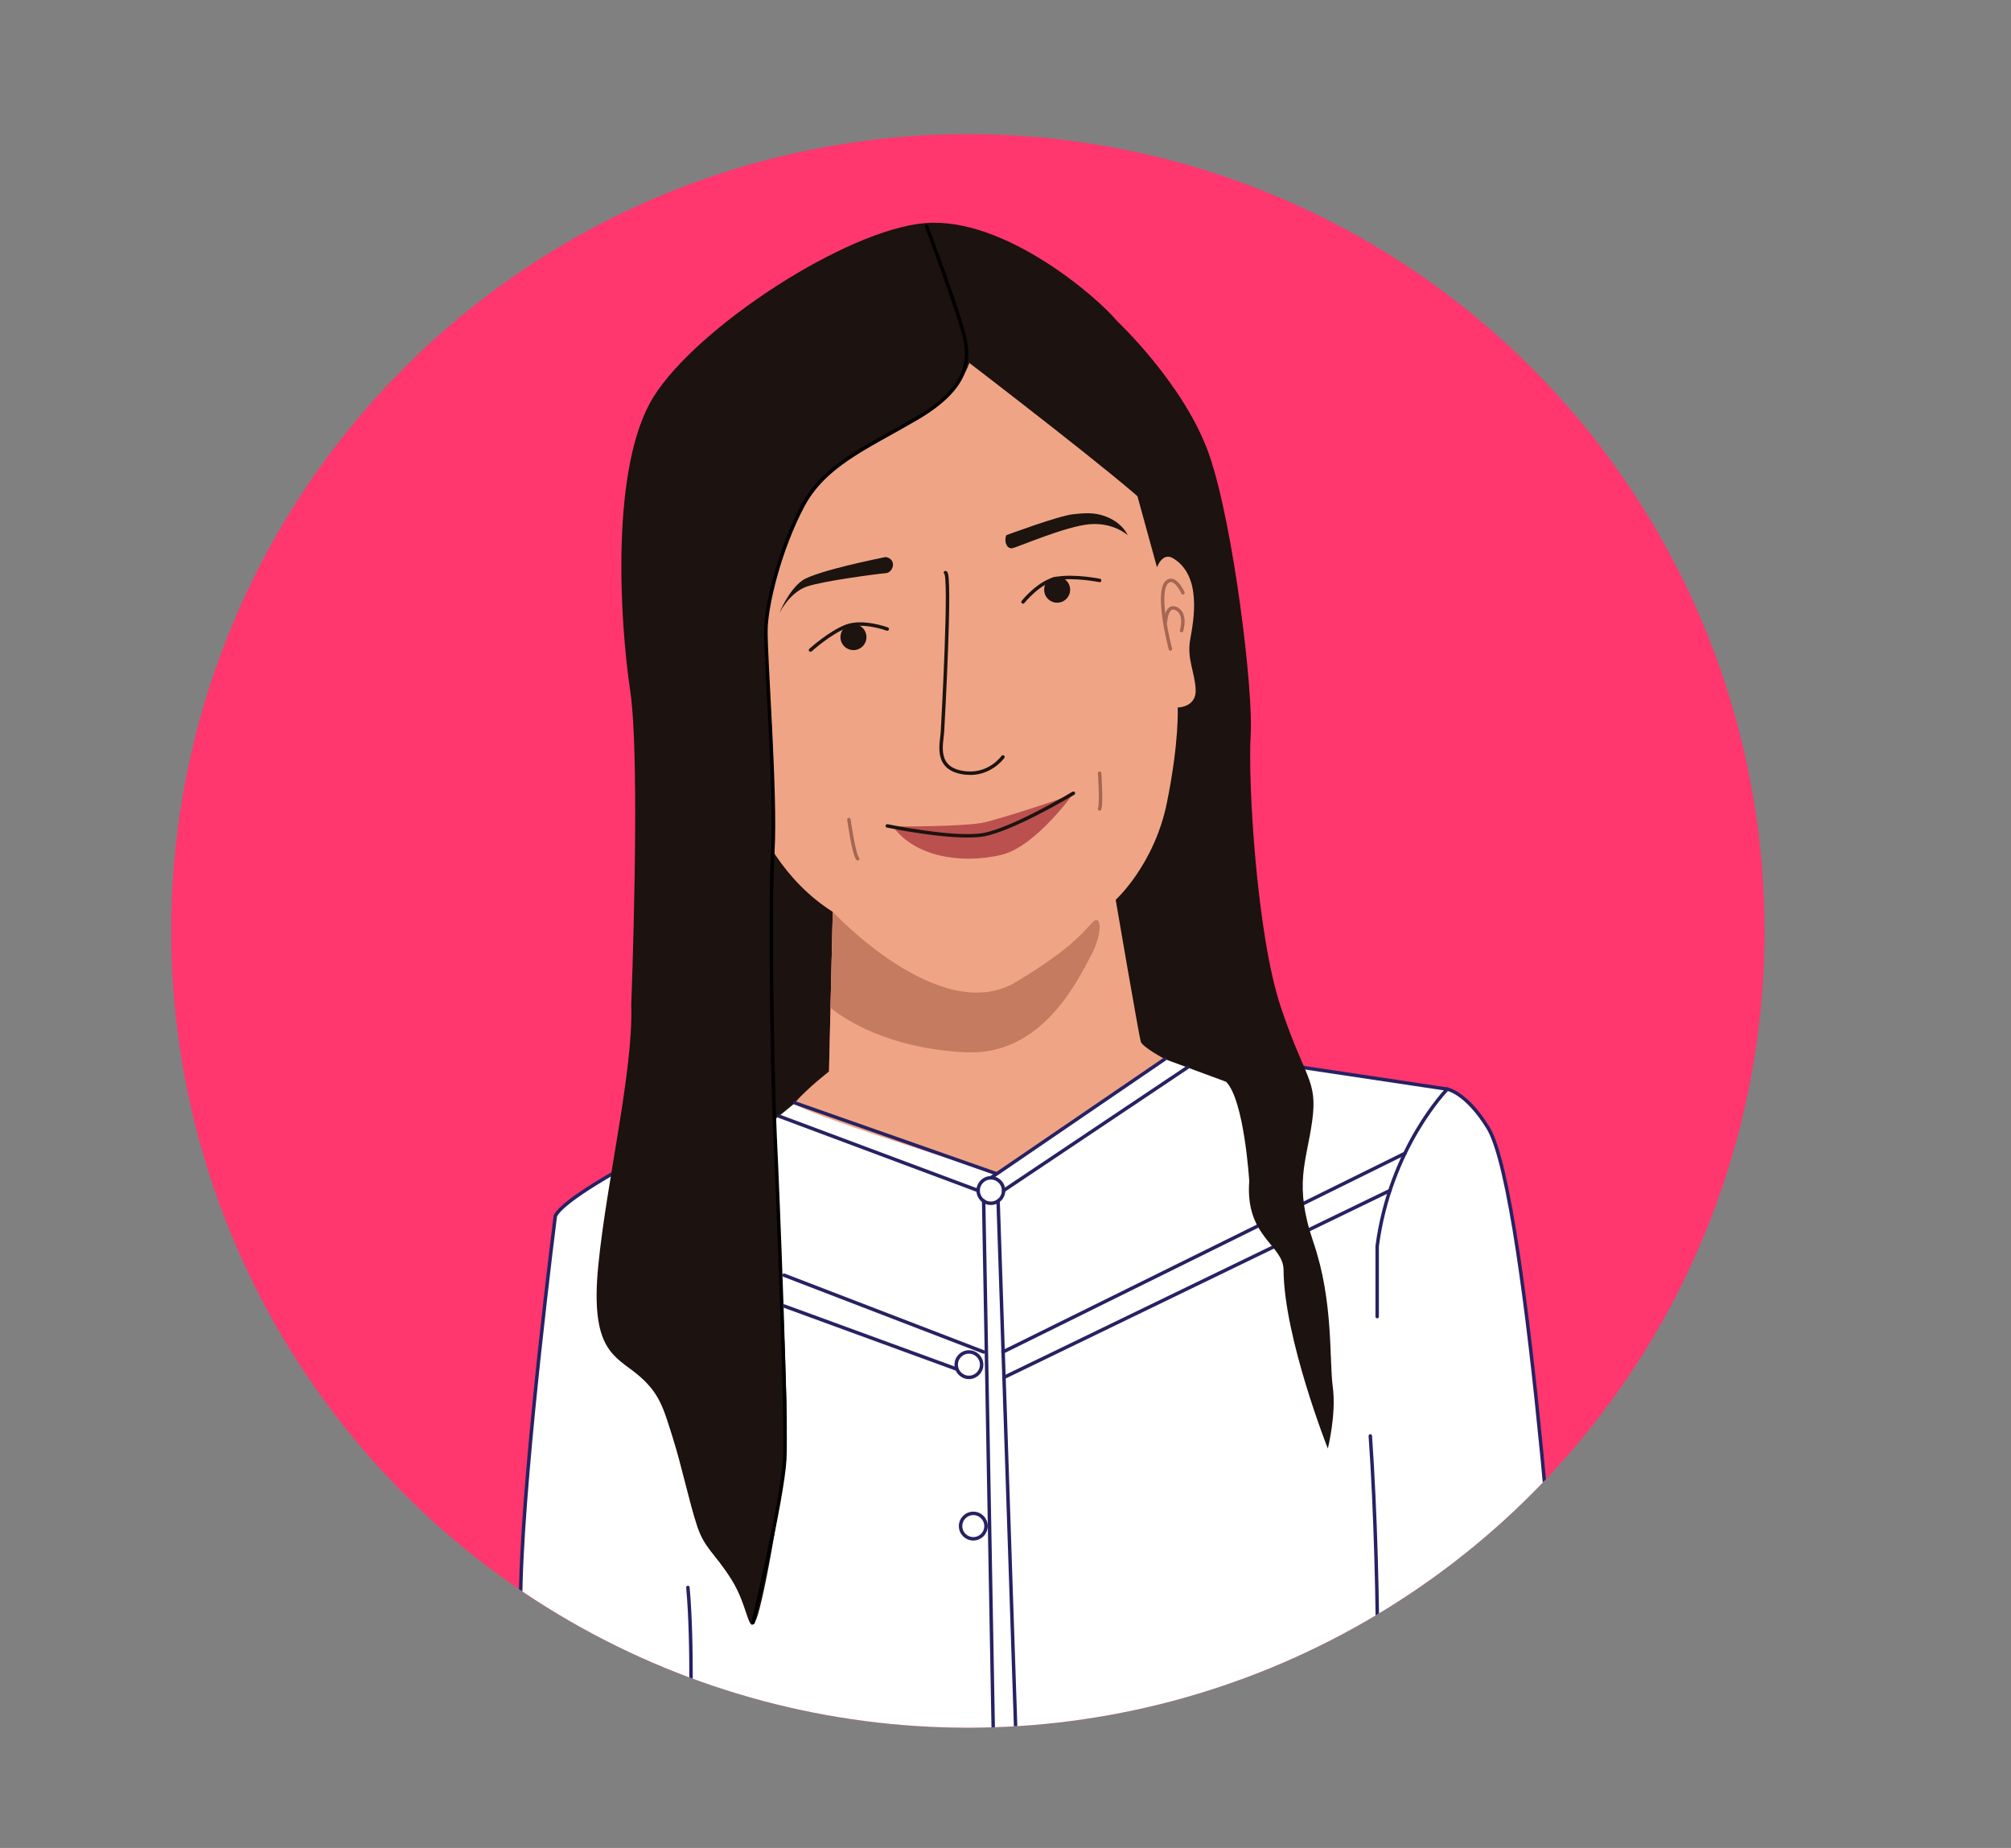 <?xml version="1.0" encoding="utf-8"?>
<!-- Generator: Adobe Illustrator 25.4.1, SVG Export Plug-In . SVG Version: 6.00 Build 0)  -->
<svg version="1.1" xmlns="http://www.w3.org/2000/svg" xmlns:xlink="http://www.w3.org/1999/xlink" x="0px" y="0px"
	 viewBox="0 0 580.43 533.28" style="enable-background:new 0 0 580.43 533.28;" xml:space="preserve">
<rect x="0" y="0" width="580.43" height="533.28" fill="#808080" stroke="none"/>
<style type="text/css">
	.st0{display:none;}
	.st1{display:inline;fill:#F18D1B;}
	.st2{fill:#66DCCC;stroke:#262262;stroke-miterlimit:10;}
	.st3{fill:#FFFFFF;stroke:#262262;stroke-miterlimit:10;}
	.st4{fill:#C47B5F;stroke:#000000;stroke-miterlimit:10;}
	.st5{fill:#A5614C;}
	.st6{fill:#FF4D4E;stroke:#262262;stroke-miterlimit:10;}
	.st7{fill:none;stroke:#A5614C;stroke-linecap:round;stroke-linejoin:round;stroke-miterlimit:10;}
	.st8{fill:none;stroke:#000000;stroke-linecap:round;stroke-linejoin:round;stroke-miterlimit:10;}
	.st9{fill:#FFF000;stroke:#262262;stroke-miterlimit:10;}
	.st10{fill:none;stroke:#262262;stroke-miterlimit:10;}
	.st11{fill:none;stroke:#000000;stroke-miterlimit:10;}
	.st12{fill:#CB84F0;stroke:#262262;stroke-linecap:round;stroke-linejoin:round;stroke-miterlimit:10;}
	.st13{fill:none;stroke:#262262;stroke-linecap:round;stroke-linejoin:round;stroke-miterlimit:10;}
	.st14{fill:#3B86FF;stroke:#262262;stroke-miterlimit:10;}
	.st15{fill:#CB84F0;stroke:#262262;stroke-miterlimit:10;}
	.st16{fill:#2AD575;stroke:#262262;stroke-miterlimit:10;}
	.st17{fill:#F78F2D;}
	.st18{fill:#66DCCC;}
	.st19{fill:#F18D1B;stroke:#262262;stroke-miterlimit:10;}
	.st20{fill:#23B55E;}
	.st21{fill:#EFA584;}
	.st22{fill:#E2987A;}
	.st23{fill:#2AD575;}
	.st24{clip-path:url(#SVGID_00000171717066335221408700000004467763008659206587_);}
	.st25{fill:#3B86FF;}
	.st26{clip-path:url(#SVGID_00000171717066335221408700000004467763008659206587_);fill:#3B86FF;}
	.st27{fill:#C47B5F;}
	.st28{fill:#FF4D4E;}
	.st29{fill:none;stroke:#9B5B48;stroke-linecap:round;stroke-linejoin:round;stroke-miterlimit:10;}
	.st30{fill:none;stroke:#BC7B64;stroke-miterlimit:10;}
	.st31{fill:#F2F2F1;stroke:#262262;stroke-miterlimit:10;}
	.st32{fill:#FFFFFF;}
	.st33{fill:#3B86FF;stroke:#262262;stroke-linecap:round;stroke-linejoin:round;stroke-miterlimit:10;}
	.st34{fill:#2AD575;stroke:#262262;stroke-linecap:round;stroke-linejoin:round;stroke-miterlimit:10;}
	.st35{fill:#FF376E;stroke:#262262;stroke-linecap:round;stroke-linejoin:round;stroke-miterlimit:10;}
	.st36{fill:#FFF000;stroke:#262262;stroke-linecap:round;stroke-linejoin:round;stroke-miterlimit:10;}
	.st37{fill:#FFEA00;stroke:#262262;stroke-linecap:round;stroke-linejoin:round;stroke-miterlimit:10;}
	.st38{fill:#66DCCC;stroke:#262262;stroke-linecap:round;stroke-linejoin:round;stroke-miterlimit:10;}
	.st39{fill:#683C32;stroke:#000000;stroke-linecap:round;stroke-linejoin:round;stroke-miterlimit:10;}
	.st40{fill:#CE816A;stroke:#000000;stroke-miterlimit:10;}
	.st41{fill:#AF594A;}
	.st42{fill:none;stroke:#683C32;stroke-linecap:round;stroke-linejoin:round;stroke-miterlimit:10;}
	.st43{fill:#FFF000;}
	.st44{fill:none;stroke:#262262;stroke-linecap:round;stroke-miterlimit:10;}
	.st45{fill:#1C120F;}
	.st46{fill:#EFA585;}
	.st47{fill:none;stroke:#000000;stroke-linecap:round;stroke-miterlimit:10;}
	.st48{fill:#1D130F;}
	.st49{fill:none;stroke:#1D130F;stroke-linecap:round;stroke-linejoin:round;stroke-miterlimit:10;}
	.st50{fill:#BA514F;}
	.st51{fill:none;stroke:#A56653;stroke-linecap:round;stroke-linejoin:round;stroke-miterlimit:10;}
	.st52{fill:#FF376E;}
	
		.st53{clip-path:url(#SVGID_00000103959531530331013820000005518746997932528293_);fill:#FFFFFF;stroke:#262262;stroke-miterlimit:10;}
	
		.st54{clip-path:url(#SVGID_00000103959531530331013820000005518746997932528293_);fill:none;stroke:#262262;stroke-linecap:round;stroke-miterlimit:10;}
	.st55{clip-path:url(#SVGID_00000103959531530331013820000005518746997932528293_);fill:#1C120F;}
	.st56{clip-path:url(#SVGID_00000103959531530331013820000005518746997932528293_);fill:#EFA585;}
	
		.st57{clip-path:url(#SVGID_00000103959531530331013820000005518746997932528293_);fill:none;stroke:#000000;stroke-linecap:round;stroke-miterlimit:10;}
	.st58{clip-path:url(#SVGID_00000103959531530331013820000005518746997932528293_);fill:#C47B5F;}
	.st59{clip-path:url(#SVGID_00000103959531530331013820000005518746997932528293_);fill:none;stroke:#262262;stroke-miterlimit:10;}
	.st60{clip-path:url(#SVGID_00000103959531530331013820000005518746997932528293_);fill:#1D130F;}
	
		.st61{clip-path:url(#SVGID_00000103959531530331013820000005518746997932528293_);fill:none;stroke:#1D130F;stroke-linecap:round;stroke-linejoin:round;stroke-miterlimit:10;}
	.st62{clip-path:url(#SVGID_00000103959531530331013820000005518746997932528293_);fill:#BA514F;}
	
		.st63{clip-path:url(#SVGID_00000103959531530331013820000005518746997932528293_);fill:none;stroke:#A56653;stroke-linecap:round;stroke-linejoin:round;stroke-miterlimit:10;}
	.st64{fill:#B7695C;stroke:#000000;stroke-miterlimit:10;}
	.st65{fill:#89463D;}
	.st66{fill:#C9C7C7;}
	.st67{fill:#A34D4D;}
	.st68{clip-path:url(#SVGID_00000066501777069587929730000004465639365505568644_);}
	
		.st69{clip-path:url(#SVGID_00000066501777069587929730000004465639365505568644_);fill:#B7695C;stroke:#000000;stroke-miterlimit:10;}
	.st70{clip-path:url(#SVGID_00000066501777069587929730000004465639365505568644_);fill:#89463D;}
	
		.st71{clip-path:url(#SVGID_00000066501777069587929730000004465639365505568644_);fill:none;stroke:#A5614C;stroke-linecap:round;stroke-linejoin:round;stroke-miterlimit:10;}
	.st72{clip-path:url(#SVGID_00000066501777069587929730000004465639365505568644_);fill:#FFFFFF;}
	
		.st73{clip-path:url(#SVGID_00000066501777069587929730000004465639365505568644_);fill:none;stroke:#000000;stroke-linecap:round;stroke-linejoin:round;stroke-miterlimit:10;}
	.st74{clip-path:url(#SVGID_00000066501777069587929730000004465639365505568644_);fill:#C9C7C7;}
	.st75{clip-path:url(#SVGID_00000066501777069587929730000004465639365505568644_);fill:#A34D4D;}
	
		.st76{clip-path:url(#SVGID_00000066501777069587929730000004465639365505568644_);fill:#FF4D4E;stroke:#262262;stroke-miterlimit:10;}
	.st77{clip-path:url(#SVGID_00000066501777069587929730000004465639365505568644_);fill:none;stroke:#262262;stroke-miterlimit:10;}
	.st78{fill:#6D4332;}
	.st79{fill:#EFA585;stroke:#262262;stroke-miterlimit:10;}
	.st80{fill:#ED85DE;stroke:#262262;stroke-miterlimit:10;}
	
		.st81{clip-path:url(#SVGID_00000126309087368741515390000012875930398695141815_);fill:none;stroke:#FFFFFF;stroke-linecap:round;stroke-miterlimit:10;}
	.st82{clip-path:url(#SVGID_00000126309087368741515390000012875930398695141815_);fill:#FFFFFF;}
	.st83{fill:#EFA585;stroke:#000000;stroke-miterlimit:10;}
	.st84{fill:#DD7C6F;}
	.st85{fill:none;stroke:#915441;stroke-miterlimit:10;}
	.st86{fill:none;stroke:#FFFFFF;stroke-linecap:round;stroke-miterlimit:10;}
	.st87{clip-path:url(#SVGID_00000015356436445579211870000009041939308384752563_);fill:#6D4332;}
	
		.st88{clip-path:url(#SVGID_00000015356436445579211870000009041939308384752563_);fill:#EFA585;stroke:#262262;stroke-miterlimit:10;}
	
		.st89{clip-path:url(#SVGID_00000015356436445579211870000009041939308384752563_);fill:#ED85DE;stroke:#262262;stroke-miterlimit:10;}
	.st90{clip-path:url(#SVGID_00000015356436445579211870000009041939308384752563_);}
	
		.st91{clip-path:url(#SVGID_00000032609002533323887990000011127831783037108384_);fill:none;stroke:#FFFFFF;stroke-linecap:round;stroke-miterlimit:10;}
	.st92{clip-path:url(#SVGID_00000032609002533323887990000011127831783037108384_);fill:#FFFFFF;}
	
		.st93{clip-path:url(#SVGID_00000015356436445579211870000009041939308384752563_);fill:#EFA585;stroke:#000000;stroke-miterlimit:10;}
	.st94{clip-path:url(#SVGID_00000015356436445579211870000009041939308384752563_);fill:#C47B5F;}
	
		.st95{clip-path:url(#SVGID_00000015356436445579211870000009041939308384752563_);fill:none;stroke:#262262;stroke-linecap:round;stroke-linejoin:round;stroke-miterlimit:10;}
	.st96{clip-path:url(#SVGID_00000015356436445579211870000009041939308384752563_);fill:none;stroke:#262262;stroke-miterlimit:10;}
	
		.st97{clip-path:url(#SVGID_00000015356436445579211870000009041939308384752563_);fill:none;stroke:#9B5B48;stroke-linecap:round;stroke-linejoin:round;stroke-miterlimit:10;}
	.st98{clip-path:url(#SVGID_00000015356436445579211870000009041939308384752563_);fill:#FFFFFF;}
	
		.st99{clip-path:url(#SVGID_00000015356436445579211870000009041939308384752563_);fill:none;stroke:#000000;stroke-linecap:round;stroke-miterlimit:10;}
	.st100{clip-path:url(#SVGID_00000015356436445579211870000009041939308384752563_);fill:#DD7C6F;}
	
		.st101{clip-path:url(#SVGID_00000015356436445579211870000009041939308384752563_);fill:none;stroke:#915441;stroke-miterlimit:10;}
	
		.st102{clip-path:url(#SVGID_00000015356436445579211870000009041939308384752563_);fill:none;stroke:#FFFFFF;stroke-linecap:round;stroke-miterlimit:10;}
	.st103{fill:#28140A;}
	.st104{fill:#CE464E;}
	.st105{fill:#B26857;}
	.st106{fill:none;stroke:#FFFFFF;stroke-linecap:round;stroke-linejoin:round;stroke-miterlimit:10;}
	.st107{fill:#CE816A;stroke:#000000;stroke-linecap:round;stroke-linejoin:round;stroke-miterlimit:10;}
	.st108{fill:#CB84F0;}
	
		.st109{clip-path:url(#SVGID_00000094620085640197637530000003161084497636582066_);fill:#CE816A;stroke:#000000;stroke-miterlimit:10;}
	
		.st110{clip-path:url(#SVGID_00000094620085640197637530000003161084497636582066_);fill:#3B86FF;stroke:#262262;stroke-miterlimit:10;}
	.st111{clip-path:url(#SVGID_00000094620085640197637530000003161084497636582066_);fill:#28140A;}
	
		.st112{clip-path:url(#SVGID_00000094620085640197637530000003161084497636582066_);fill:#66DCCC;stroke:#262262;stroke-miterlimit:10;}
	.st113{clip-path:url(#SVGID_00000094620085640197637530000003161084497636582066_);fill:#CE464E;}
	
		.st114{clip-path:url(#SVGID_00000094620085640197637530000003161084497636582066_);fill:none;stroke:#000000;stroke-miterlimit:10;}
	.st115{clip-path:url(#SVGID_00000094620085640197637530000003161084497636582066_);}
	.st116{clip-path:url(#SVGID_00000094620085640197637530000003161084497636582066_);fill:#B26857;}
	
		.st117{clip-path:url(#SVGID_00000094620085640197637530000003161084497636582066_);fill:none;stroke:#000000;stroke-linecap:round;stroke-linejoin:round;stroke-miterlimit:10;}
	
		.st118{clip-path:url(#SVGID_00000094620085640197637530000003161084497636582066_);fill:none;stroke:#262262;stroke-miterlimit:10;}
	
		.st119{clip-path:url(#SVGID_00000094620085640197637530000003161084497636582066_);fill:none;stroke:#FFFFFF;stroke-linecap:round;stroke-linejoin:round;stroke-miterlimit:10;}
	
		.st120{clip-path:url(#SVGID_00000094620085640197637530000003161084497636582066_);fill:#CE816A;stroke:#000000;stroke-linecap:round;stroke-linejoin:round;stroke-miterlimit:10;}
	.st121{display:none;opacity:0.44;}
</style>
<g id="Capa_14" class="st0">
</g>
<g id="Capa_8">
	<g id="Capa_6">
		<g id="Capa_43">
		</g>
	</g>
	<g id="Capa_16">
	</g>
	<g id="Capa_12">
	</g>
	<g id="Capa_7">
	</g>
</g>
<g id="Capa_13">
	<g id="Capa_11">
	</g>
	<g id="Capa_9">
	</g>
</g>
<g id="Varenka">
</g>
<g id="Danae">
</g>
<g id="Flor_copia">
	<circle class="st52" cx="279.36" cy="268.64" r="229.94"/>
	<g id="Danae_copia">
	</g>
	<g>
		<defs>
			<circle id="SVGID_00000091011025599306156860000000979855620400596645_" cx="279.36" cy="268.64" r="229.94"/>
		</defs>
		<clipPath id="SVGID_00000178184062656147415670000003924360860544194706_">
			<use xlink:href="#SVGID_00000091011025599306156860000000979855620400596645_"  style="overflow:visible;"/>
		</clipPath>
		
			<path style="clip-path:url(#SVGID_00000178184062656147415670000003924360860544194706_);fill:#FFFFFF;stroke:#262262;stroke-miterlimit:10;" d="
			M160.28,350.91c0,0-8.93,70.07-9.92,105.29s-1.98,89.26-1.98,89.26s78.5,14.55,168.39-4.6s134.77-41.47,134.77-41.47
			s-10.02-154.26-22.02-173.88c-6.25-10.22-11.77-11.21-11.77-11.21l-85.33-12.79l-106.66,12.32
			C225.76,313.82,164.74,341.86,160.28,350.91z"/>
		
			<line style="clip-path:url(#SVGID_00000178184062656147415670000003924360860544194706_);fill:none;stroke:#262262;stroke-linecap:round;stroke-miterlimit:10;" x1="289.47" y1="390.15" x2="405.49" y2="332.84"/>
		
			<line style="clip-path:url(#SVGID_00000178184062656147415670000003924360860544194706_);fill:none;stroke:#262262;stroke-linecap:round;stroke-miterlimit:10;" x1="289.78" y1="397.49" x2="401.16" y2="343.57"/>
		<path style="clip-path:url(#SVGID_00000178184062656147415670000003924360860544194706_);fill:#1C120F;" d="M279.78,104.74
			c0,0-16.85,12.36-32.58,19.47c-15.73,7.11-22.47,39.32-22.47,39.32s-4.29,18.71-3.45,29.9s1.78,52.19,1.78,52.19
			s8.93,12.18,17.29,17.5l-1.08,46.08c-1.49,2.63-15.8,13.97-15.8,13.97s3.84,74.78,3.62,89.15c-0.22,14.37-6.63,49.97-8.85,55.06
			c-2.21,5.09-2.21-3.76-7.08-11.5c-4.86-7.74-7.74-8.87-9.95-15.49c-2.21-6.62-4.42-17.24-7.08-25.64
			c-2.65-8.4-3.76-12.83-10.17-18.13c-6.41-5.31-13.71-6.85-11.28-31.4c2.43-24.55,10.17-56.39,9.51-75.18
			c0,0,2.76-70.23-0.28-90.61c-3.04-20.38-5.78-64.79,6.69-84.86c12.47-20.08,55.66-48.36,78.48-50.19
			c22.81-1.83,49.58,21.29,55.36,28.29c0,0,19.56,18.35,26.57,38.57s12.79,68.09,11.97,80.88s1.65,57.36,8.67,78.4
			c7.01,21.04,10.73,21.04,9.08,33.01c-1.65,11.97-5.41,18.16,0.39,35.07c5.8,16.92,4.5,33.84,5.56,41.68
			c1.06,7.84-1.43,17.74-1.43,17.74s-12.67-31.97-12.78-51.58c-0.04-7.2-11.14-9.49-9.9-25.58c0,0-1.43-23.43-6.7-28.69
			l-29.63-10.95L279.78,104.74z"/>
		<path style="clip-path:url(#SVGID_00000178184062656147415670000003924360860544194706_);fill:#EFA585;" d="M209.42,206.31
			c0,0,3.58,39.67,30.94,56.82l-1.08,46.08c0,0-6.01,4.62-9.91,9.04c-1.66,1.88,58.17,20.44,58.17,20.44l36.49-24.43l12.17-8.64
			c0,0-6.4-3.42-6.92-4.97c-0.52-1.56-7.26-40.98-7.26-40.98s11.15-10.11,14.78-28.01c3.63-17.89,3.11-27.49,3.11-27.49
			s5.45,0,5.19-5.19s-2.59-8.82-1.56-14.52c1.04-5.71,3.37-18.3-4.93-23.34c-3.11-1.89-4.67,2.59-4.67,2.59l-5.71-20.75
			c0,0-26.71-40.98-40.72-42.27c-14-1.3-54.46,26.45-54.46,26.45S208.6,190.81,209.42,206.31z"/>
		<path style="clip-path:url(#SVGID_00000178184062656147415670000003924360860544194706_);fill:#1C120F;" d="M279.78,104.74
			c0,0,45.17,34.58,51.7,41.4c6.53,6.83-23.16-54.03-23.16-54.03l-35.03-1.48l-71.85,47.8l3.86,100.64l18.11,14.55
			c0,0,0.49-43.46-2.13-60.18s6.29-46.11,16.68-55.9C248.76,127.35,274.69,119.75,279.78,104.74z"/>
		
			<path style="clip-path:url(#SVGID_00000178184062656147415670000003924360860544194706_);fill:none;stroke:#000000;stroke-linecap:round;stroke-miterlimit:10;" d="
			M267.44,65.31c0,0,9.95,26.42,11.14,32.92c1.19,6.51,0.46,14.07-14.14,22.59c-14.6,8.52-26.51,13.33-32.85,25.37
			c-6.34,12.04-10.31,27.72-10.52,35.28s2.98,47.97,1.99,64.16c-1,16.19-0.08,67.36,0.65,82.14s3.43,82.44,2.8,93.32
			c-0.68,11.77-9.14,47.12-9.14,47.12"/>
		<path style="clip-path:url(#SVGID_00000178184062656147415670000003924360860544194706_);fill:#C47B5F;" d="M240.36,263.13
			c0,0,30.98,33.31,52.8,20.3c17.42-10.39,20.33-15.67,22.49-17.55s2.78,3.33-0.91,10.17c-3.68,6.84-13.99,28.57-35.76,27.63
			c-26.28-1.13-39.27-12.88-39.27-12.88L240.36,263.13z"/>
		
			<line style="clip-path:url(#SVGID_00000178184062656147415670000003924360860544194706_);fill:none;stroke:#262262;stroke-linecap:round;stroke-miterlimit:10;" x1="289.66" y1="343.57" x2="342.73" y2="308.04"/>
		
			<line style="clip-path:url(#SVGID_00000178184062656147415670000003924360860544194706_);fill:none;stroke:#262262;stroke-linecap:round;stroke-miterlimit:10;" x1="285.99" y1="339.9" x2="336.19" y2="305.63"/>
		
			<line style="clip-path:url(#SVGID_00000178184062656147415670000003924360860544194706_);fill:none;stroke:#262262;stroke-linecap:round;stroke-miterlimit:10;" x1="282.32" y1="343.57" x2="224.83" y2="322.1"/>
		
			<line style="clip-path:url(#SVGID_00000178184062656147415670000003924360860544194706_);fill:none;stroke:#262262;stroke-linecap:round;stroke-miterlimit:10;" x1="229.37" y1="318.25" x2="287.54" y2="338.69"/>
		
			<line style="clip-path:url(#SVGID_00000178184062656147415670000003924360860544194706_);fill:none;stroke:#262262;stroke-linecap:round;stroke-miterlimit:10;" x1="288.08" y1="346.59" x2="294.68" y2="544.57"/>
		
			<line style="clip-path:url(#SVGID_00000178184062656147415670000003924360860544194706_);fill:none;stroke:#262262;stroke-linecap:round;stroke-miterlimit:10;" x1="283.91" y1="346.59" x2="287.54" y2="546.53"/>
		
			<path style="clip-path:url(#SVGID_00000178184062656147415670000003924360860544194706_);fill:none;stroke:#262262;stroke-linecap:round;stroke-miterlimit:10;" d="
			M417.75,314.29c0,0-16.52,16.78-20.26,45.35v20.31"/>
		
			<path style="clip-path:url(#SVGID_00000178184062656147415670000003924360860544194706_);fill:none;stroke:#262262;stroke-linecap:round;stroke-miterlimit:10;" d="
			M395.51,414.39c3.05,43.72,2.64,106,0,106"/>
		
			<line style="clip-path:url(#SVGID_00000178184062656147415670000003924360860544194706_);fill:none;stroke:#262262;stroke-linecap:round;stroke-miterlimit:10;" x1="283.91" y1="390.15" x2="226.31" y2="368"/>
		
			<line style="clip-path:url(#SVGID_00000178184062656147415670000003924360860544194706_);fill:none;stroke:#262262;stroke-linecap:round;stroke-miterlimit:10;" x1="226.31" y1="376.89" x2="275.99" y2="395.05"/>
		
			<path style="clip-path:url(#SVGID_00000178184062656147415670000003924360860544194706_);fill:none;stroke:#262262;stroke-linecap:round;stroke-miterlimit:10;" d="
			M198.55,458.11c2.91,32.79-2.44,92.69,1.32,92.63"/>
		
			<circle style="clip-path:url(#SVGID_00000178184062656147415670000003924360860544194706_);fill:none;stroke:#262262;stroke-miterlimit:10;" cx="285.99" cy="343.57" r="3.67"/>
		
			<circle style="clip-path:url(#SVGID_00000178184062656147415670000003924360860544194706_);fill:none;stroke:#262262;stroke-miterlimit:10;" cx="279.66" cy="393.82" r="3.67"/>
		
			<circle style="clip-path:url(#SVGID_00000178184062656147415670000003924360860544194706_);fill:none;stroke:#262262;stroke-miterlimit:10;" cx="280.92" cy="440.4" r="3.67"/>
		<path style="clip-path:url(#SVGID_00000178184062656147415670000003924360860544194706_);fill:#1D130F;" d="M290.44,154.45
			c0,0,15.15-5.63,19.33-6.06s7.07-0.58,10.82,1.3c3.75,1.88,4.9,4.76,4.9,4.76s-4.04-3.74-10.96-3.17
			c-6.92,0.57-20.77,6.63-22.36,6.92S289.71,156.18,290.44,154.45z"/>
		<path style="clip-path:url(#SVGID_00000178184062656147415670000003924360860544194706_);fill:#1D130F;" d="M255.65,160.74
			c0,0-20.11,3.96-24.11,6.8c-4,2.84-6.67,9.51-6.67,9.51s3-6.17,8.18-7.84c5.17-1.67,20.44-3.63,22.61-3.8
			S258.99,161.4,255.65,160.74z"/>
		
			<circle style="clip-path:url(#SVGID_00000178184062656147415670000003924360860544194706_);fill:#1D130F;" cx="246.33" cy="183.86" r="3.75"/>
		
			<circle style="clip-path:url(#SVGID_00000178184062656147415670000003924360860544194706_);fill:#1D130F;" cx="305.12" cy="170.18" r="3.75"/>
		
			<path style="clip-path:url(#SVGID_00000178184062656147415670000003924360860544194706_);fill:none;stroke:#1D130F;stroke-linecap:round;stroke-linejoin:round;stroke-miterlimit:10;" d="
			M233.94,187.6c0,0,5.48-4.99,10.29-6.85c4.8-1.86,11.86,0.78,11.86,0.78"/>
		
			<path style="clip-path:url(#SVGID_00000178184062656147415670000003924360860544194706_);fill:none;stroke:#1D130F;stroke-linecap:round;stroke-linejoin:round;stroke-miterlimit:10;" d="
			M317.38,167.5c0,0-7.27-1.45-12.35-0.57c-5.08,0.88-9.76,6.78-9.76,6.78"/>
		
			<path style="clip-path:url(#SVGID_00000178184062656147415670000003924360860544194706_);fill:none;stroke:#1D130F;stroke-linecap:round;stroke-linejoin:round;stroke-miterlimit:10;" d="
			M272.88,165.25c1.7-0.04-0.72,43.55-0.87,46.08c-0.19,3.22-2.54,10.92,6.96,11.76c6.8,0.6,10.5-4.65,10.5-4.65"/>
		<path style="clip-path:url(#SVGID_00000178184062656147415670000003924360860544194706_);fill:#BA514F;" d="M257.74,238.5
			c0,0,21.1,0.15,26.68-1.24c5.57-1.39,24.62-7.43,25.39-8.36c0.77-0.93-10.58,15.39-20.82,17.81
			C277.35,249.46,263.89,247.17,257.74,238.5z"/>
		
			<path style="clip-path:url(#SVGID_00000178184062656147415670000003924360860544194706_);fill:none;stroke:#1D130F;stroke-linecap:round;stroke-linejoin:round;stroke-miterlimit:10;" d="
			M256.09,238.34c0,0,19.25,4,27.7,2.55c8.45-1.46,26.02-11.98,26.02-11.98"/>
		
			<path style="clip-path:url(#SVGID_00000178184062656147415670000003924360860544194706_);fill:none;stroke:#A56653;stroke-linecap:round;stroke-linejoin:round;stroke-miterlimit:10;" d="
			M245.02,236.51c0,0,1.36,9.91,2.53,11.3"/>
		
			<path style="clip-path:url(#SVGID_00000178184062656147415670000003924360860544194706_);fill:none;stroke:#A56653;stroke-linecap:round;stroke-linejoin:round;stroke-miterlimit:10;" d="
			M317.38,223.14c0,0,0.6,8.71,0,10.31"/>
		
			<path style="clip-path:url(#SVGID_00000178184062656147415670000003924360860544194706_);fill:none;stroke:#A56653;stroke-linecap:round;stroke-linejoin:round;stroke-miterlimit:10;" d="
			M337.81,187.28c0,0-4.72-17.73-0.49-19.66c2.16-0.98,4.1,3.44,4.1,3.44"/>
		
			<path style="clip-path:url(#SVGID_00000178184062656147415670000003924360860544194706_);fill:none;stroke:#A56653;stroke-linecap:round;stroke-linejoin:round;stroke-miterlimit:10;" d="
			M336.38,179.52c0,0,0.24-5.32,3.19-3.84c2.95,1.47,1.47,6.29,1.47,6.29"/>
	</g>
</g>
<g id="Ferya">
</g>
<g id="Ferya_00000076597665119341329080000006981992994345679289_">
	<g id="Ferya_copia">
	</g>
</g>
<g id="Flor">
</g>
<g id="Flor_00000181795872133864750880000009587384579724721285_">
</g>
<g id="Ceci">
</g>
<g id="Ceci_00000096057879152769712860000002602327861082787738_">
	<g id="Ceci_copia">
	</g>
</g>
<g id="Capa_17" class="st121">
</g>
</svg>
